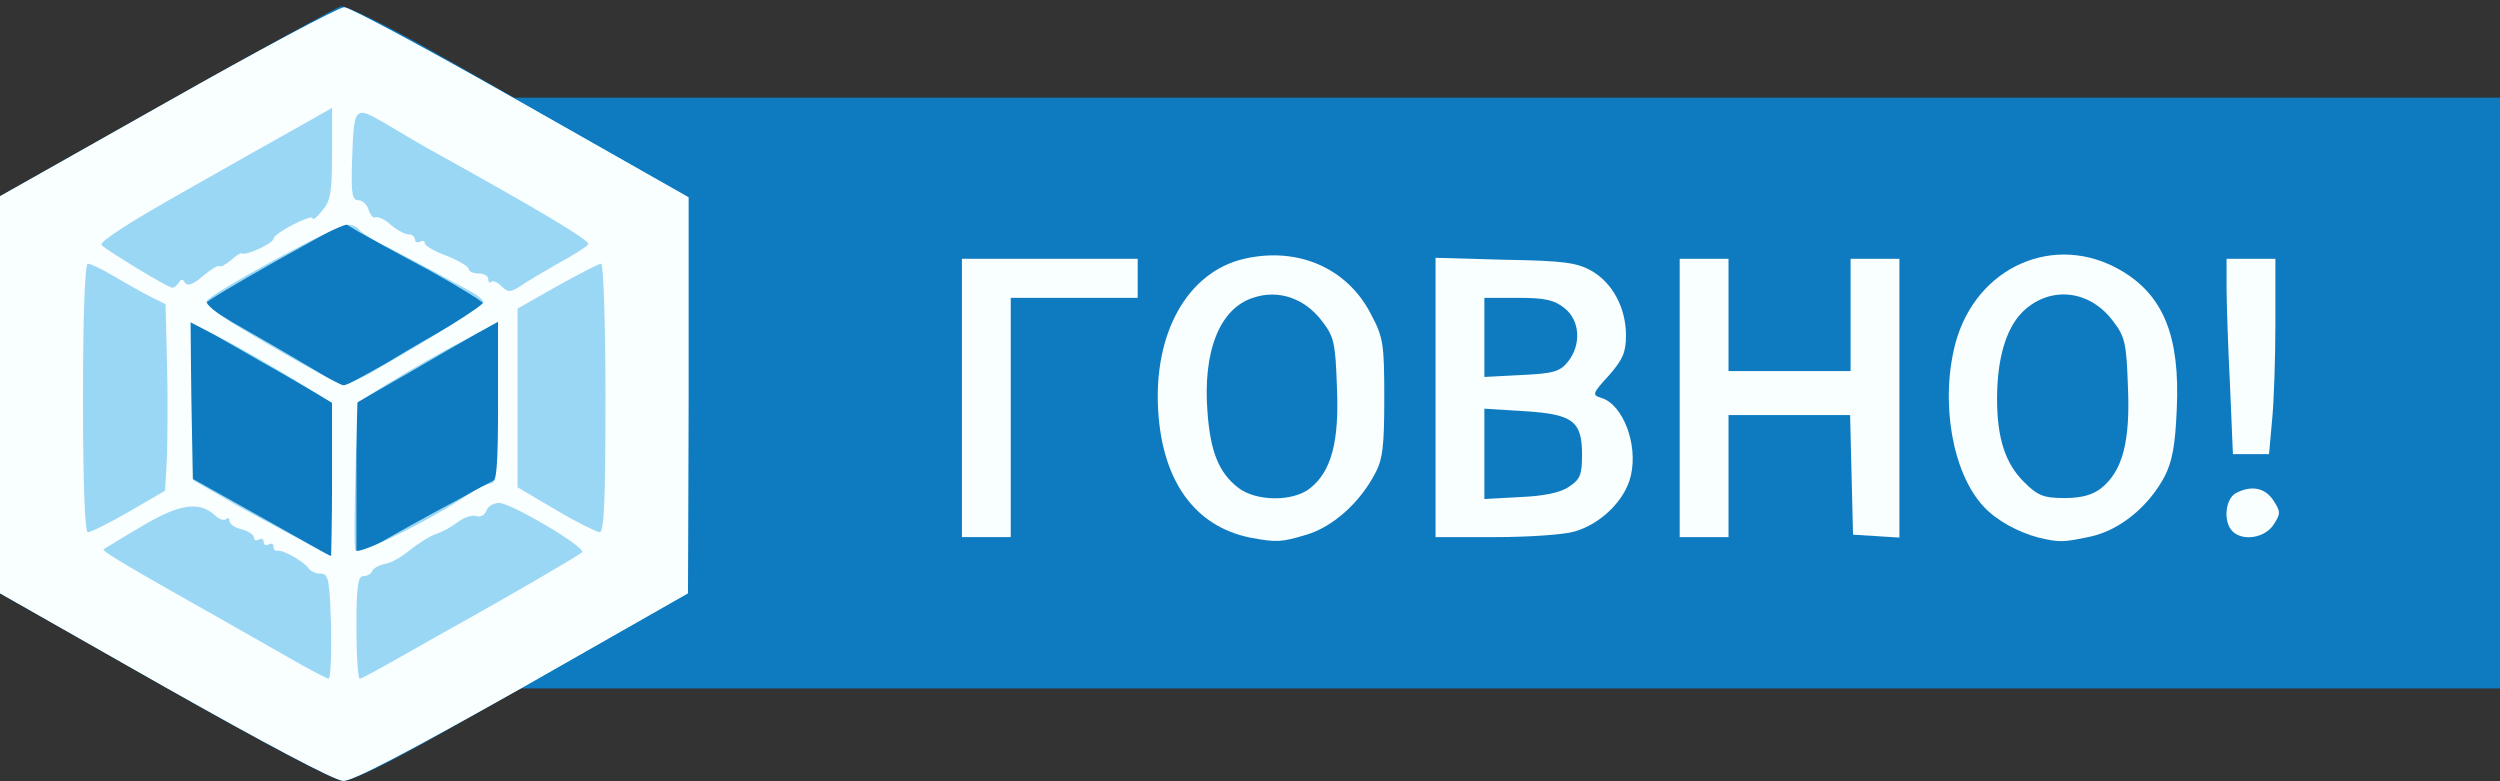 <!DOCTYPE svg PUBLIC "-//W3C//DTD SVG 20010904//EN" "http://www.w3.org/TR/2001/REC-SVG-20010904/DTD/svg10.dtd">
<svg version="1.0" xmlns="http://www.w3.org/2000/svg" width="512px" height="160px" viewBox="0 0 5120 1600" preserveAspectRatio="xMidYMid meet">
<rect x="0" y="0" width="5120" height="1600" fill="#333333" stroke="none"/>
<g id="layer101" fill="#0e7ac0" stroke="none">
<path d="M338 1407 l-338 -192 0 -406 0 -407 340 -192 c187 -105 348 -194 358 -197 10 -2 86 35 186 91 l169 96 2033 0 2034 0 0 605 0 605 -2027 0 -2027 0 -168 95 c-106 60 -179 95 -196 94 -16 0 -168 -80 -364 -192z"/>
</g>
<g id="layer102" fill="#9ad7f4" stroke="none">
<path d="M338 1407 l-338 -192 0 -406 0 -407 342 -193 c189 -107 352 -194 363 -194 11 0 175 88 363 195 l342 194 0 406 -1 405 -339 193 c-229 129 -348 192 -367 191 -17 0 -163 -78 -365 -192z m342 -425 l0 -158 -102 -59 c-57 -32 -122 -70 -145 -83 l-43 -24 0 160 0 160 143 80 c78 44 143 81 145 81 1 1 2 -70 2 -157z m253 44 l87 -47 0 -160 0 -161 -42 24 c-24 14 -89 51 -145 84 l-103 59 0 157 0 157 58 -33 c31 -18 96 -54 145 -80z m-139 -284 c44 -27 107 -63 139 -81 31 -18 57 -36 57 -39 0 -4 -51 -35 -112 -69 -62 -33 -127 -69 -143 -78 l-30 -18 -142 79 c-78 44 -142 82 -143 86 0 4 44 32 98 62 53 30 115 67 137 80 22 14 44 26 49 26 4 0 45 -22 90 -48z"/>
</g>
<g id="layer103" fill="#f9feff" stroke="none">
<path d="M338 1407 l-338 -192 0 -406 0 -407 342 -193 c189 -107 352 -194 363 -194 11 0 175 88 363 195 l342 194 0 406 -1 405 -339 193 c-229 129 -348 192 -367 191 -17 0 -163 -78 -365 -192z m340 -124 c-3 -96 -5 -108 -21 -108 -10 0 -21 -5 -25 -11 -9 -14 -54 -39 -64 -36 -5 1 -8 -3 -8 -9 0 -5 -4 -7 -10 -4 -5 3 -10 1 -10 -5 0 -6 -4 -8 -10 -5 -5 3 -10 2 -10 -4 0 -6 -11 -13 -25 -17 -14 -3 -25 -11 -25 -17 0 -6 -3 -7 -7 -4 -3 4 -14 1 -22 -7 -33 -30 -72 -25 -151 22 -41 24 -76 46 -78 47 -4 4 74 49 248 147 63 36 135 77 160 91 25 14 49 26 53 27 4 0 6 -48 5 -107z m141 63 c42 -24 99 -56 126 -71 102 -57 240 -137 247 -144 10 -9 -145 -101 -170 -101 -11 0 -23 7 -26 16 -3 9 -13 14 -20 11 -8 -3 -25 2 -38 12 -13 10 -33 21 -46 25 -12 4 -35 19 -52 32 -16 14 -39 27 -52 29 -13 3 -24 9 -26 15 -2 5 -10 10 -18 10 -11 0 -14 21 -14 105 0 58 3 105 7 105 3 0 40 -20 82 -44z m-139 -364 l0 -157 -82 -50 c-46 -28 -111 -65 -146 -83 l-62 -32 2 161 3 162 40 23 c22 13 60 35 85 48 25 13 70 38 100 54 30 17 56 31 58 31 1 1 2 -70 2 -157z m277 32 c20 -13 42 -24 49 -24 11 0 14 -33 14 -165 l0 -166 -77 42 c-43 22 -108 60 -144 82 l-67 41 -4 146 c-2 80 -3 150 0 157 4 12 154 -62 229 -113z m-693 34 l74 -43 4 -70 c1 -38 2 -124 0 -191 l-3 -121 -32 -16 c-18 -9 -51 -28 -75 -42 -23 -14 -47 -25 -52 -25 -6 0 -10 103 -10 275 0 181 4 275 10 275 6 0 44 -19 84 -42z m976 -233 c0 -151 -4 -275 -9 -275 -4 0 -45 21 -90 46 l-81 46 0 183 0 183 78 46 c42 25 83 45 90 46 9 0 12 -61 12 -275z m-482 -51 c125 -71 232 -138 232 -145 0 -4 -11 -14 -24 -21 -70 -38 -107 -58 -163 -87 -34 -17 -65 -35 -68 -41 -3 -5 -14 -10 -24 -10 -21 0 -284 143 -288 157 -2 6 20 24 49 42 93 57 223 130 231 130 5 1 29 -11 55 -25z m384 -224 c32 -17 60 -35 63 -40 4 -7 -105 -72 -309 -185 -28 -15 -75 -43 -105 -61 -66 -38 -66 -39 -70 77 -2 65 0 79 13 79 8 0 18 9 21 20 4 11 10 18 14 15 5 -2 19 4 31 15 13 11 29 20 37 20 7 0 13 5 13 11 0 5 5 7 10 4 6 -3 10 -2 10 3 0 5 20 17 45 26 25 10 45 22 45 27 0 5 9 9 20 9 11 0 20 5 20 12 0 6 3 9 6 5 4 -3 13 1 21 9 13 13 18 13 37 1 11 -8 47 -29 78 -47z m-776 39 c5 -8 8 -8 13 0 5 8 17 3 36 -13 16 -14 31 -23 34 -21 2 3 13 -3 24 -12 10 -10 21 -16 23 -14 8 5 64 -21 64 -30 0 -11 80 -52 80 -42 1 5 10 -3 20 -16 17 -19 20 -38 20 -117 l0 -93 -67 38 c-38 21 -146 82 -241 136 -108 61 -170 101 -164 107 11 11 134 86 144 87 4 1 10 -4 14 -10z"/>
<path d="M2560 1101 c-112 -23 -179 -114 -188 -259 -10 -160 60 -285 176 -312 109 -25 210 18 259 112 26 49 28 61 28 173 0 98 -3 126 -19 155 -32 61 -87 109 -140 125 -53 16 -62 16 -116 6z m123 -101 c44 -35 60 -96 55 -208 -3 -90 -6 -103 -31 -135 -35 -46 -89 -65 -141 -47 -68 22 -103 109 -93 235 6 80 23 123 63 154 36 28 112 29 147 1z"/>
<path d="M4175 1101 c-42 -11 -86 -35 -112 -63 -65 -69 -90 -216 -58 -336 43 -157 204 -227 339 -148 87 51 121 135 114 284 -3 73 -9 107 -25 138 -33 62 -92 110 -152 123 -57 12 -63 12 -106 2z m128 -101 c44 -35 60 -96 55 -208 -3 -89 -6 -103 -31 -135 -49 -65 -131 -72 -186 -17 -33 34 -51 95 -51 177 0 81 17 132 55 170 28 28 40 33 83 33 34 0 57 -6 75 -20z"/>
<path d="M1970 815 l0 -285 180 0 180 0 0 40 0 40 -130 0 -130 0 0 245 0 245 -50 0 -50 0 0 -285z"/>
<path d="M2940 814 l0 -286 143 4 c121 2 147 6 177 23 43 25 70 76 70 132 0 35 -7 50 -35 82 -34 37 -35 40 -15 46 44 14 75 95 60 159 -11 50 -62 100 -117 115 -21 6 -93 11 -160 11 l-123 0 0 -286z m273 183 c23 -15 27 -24 27 -66 0 -69 -19 -83 -120 -89 l-80 -5 0 93 0 92 73 -4 c48 -2 83 -9 100 -21z m-2 -256 c28 -35 25 -85 -7 -110 -21 -17 -41 -21 -95 -21 l-69 0 0 81 0 81 76 -4 c65 -3 79 -7 95 -27z"/>
<path d="M3440 815 l0 -285 50 0 50 0 0 115 0 115 125 0 125 0 0 -115 0 -115 50 0 50 0 0 286 0 285 -47 -3 -48 -3 -3 -122 -3 -123 -124 0 -125 0 0 125 0 125 -50 0 -50 0 0 -285z"/>
<path d="M4572 1088 c-19 -19 -15 -66 7 -78 32 -17 60 -11 77 15 15 23 15 27 0 50 -18 27 -63 34 -84 13z"/>
<path d="M4567 788 c-4 -79 -7 -169 -7 -200 l0 -58 50 0 50 0 0 133 c0 72 -3 162 -7 200 l-6 67 -37 0 -37 0 -6 -142z"/>
</g>


</svg>